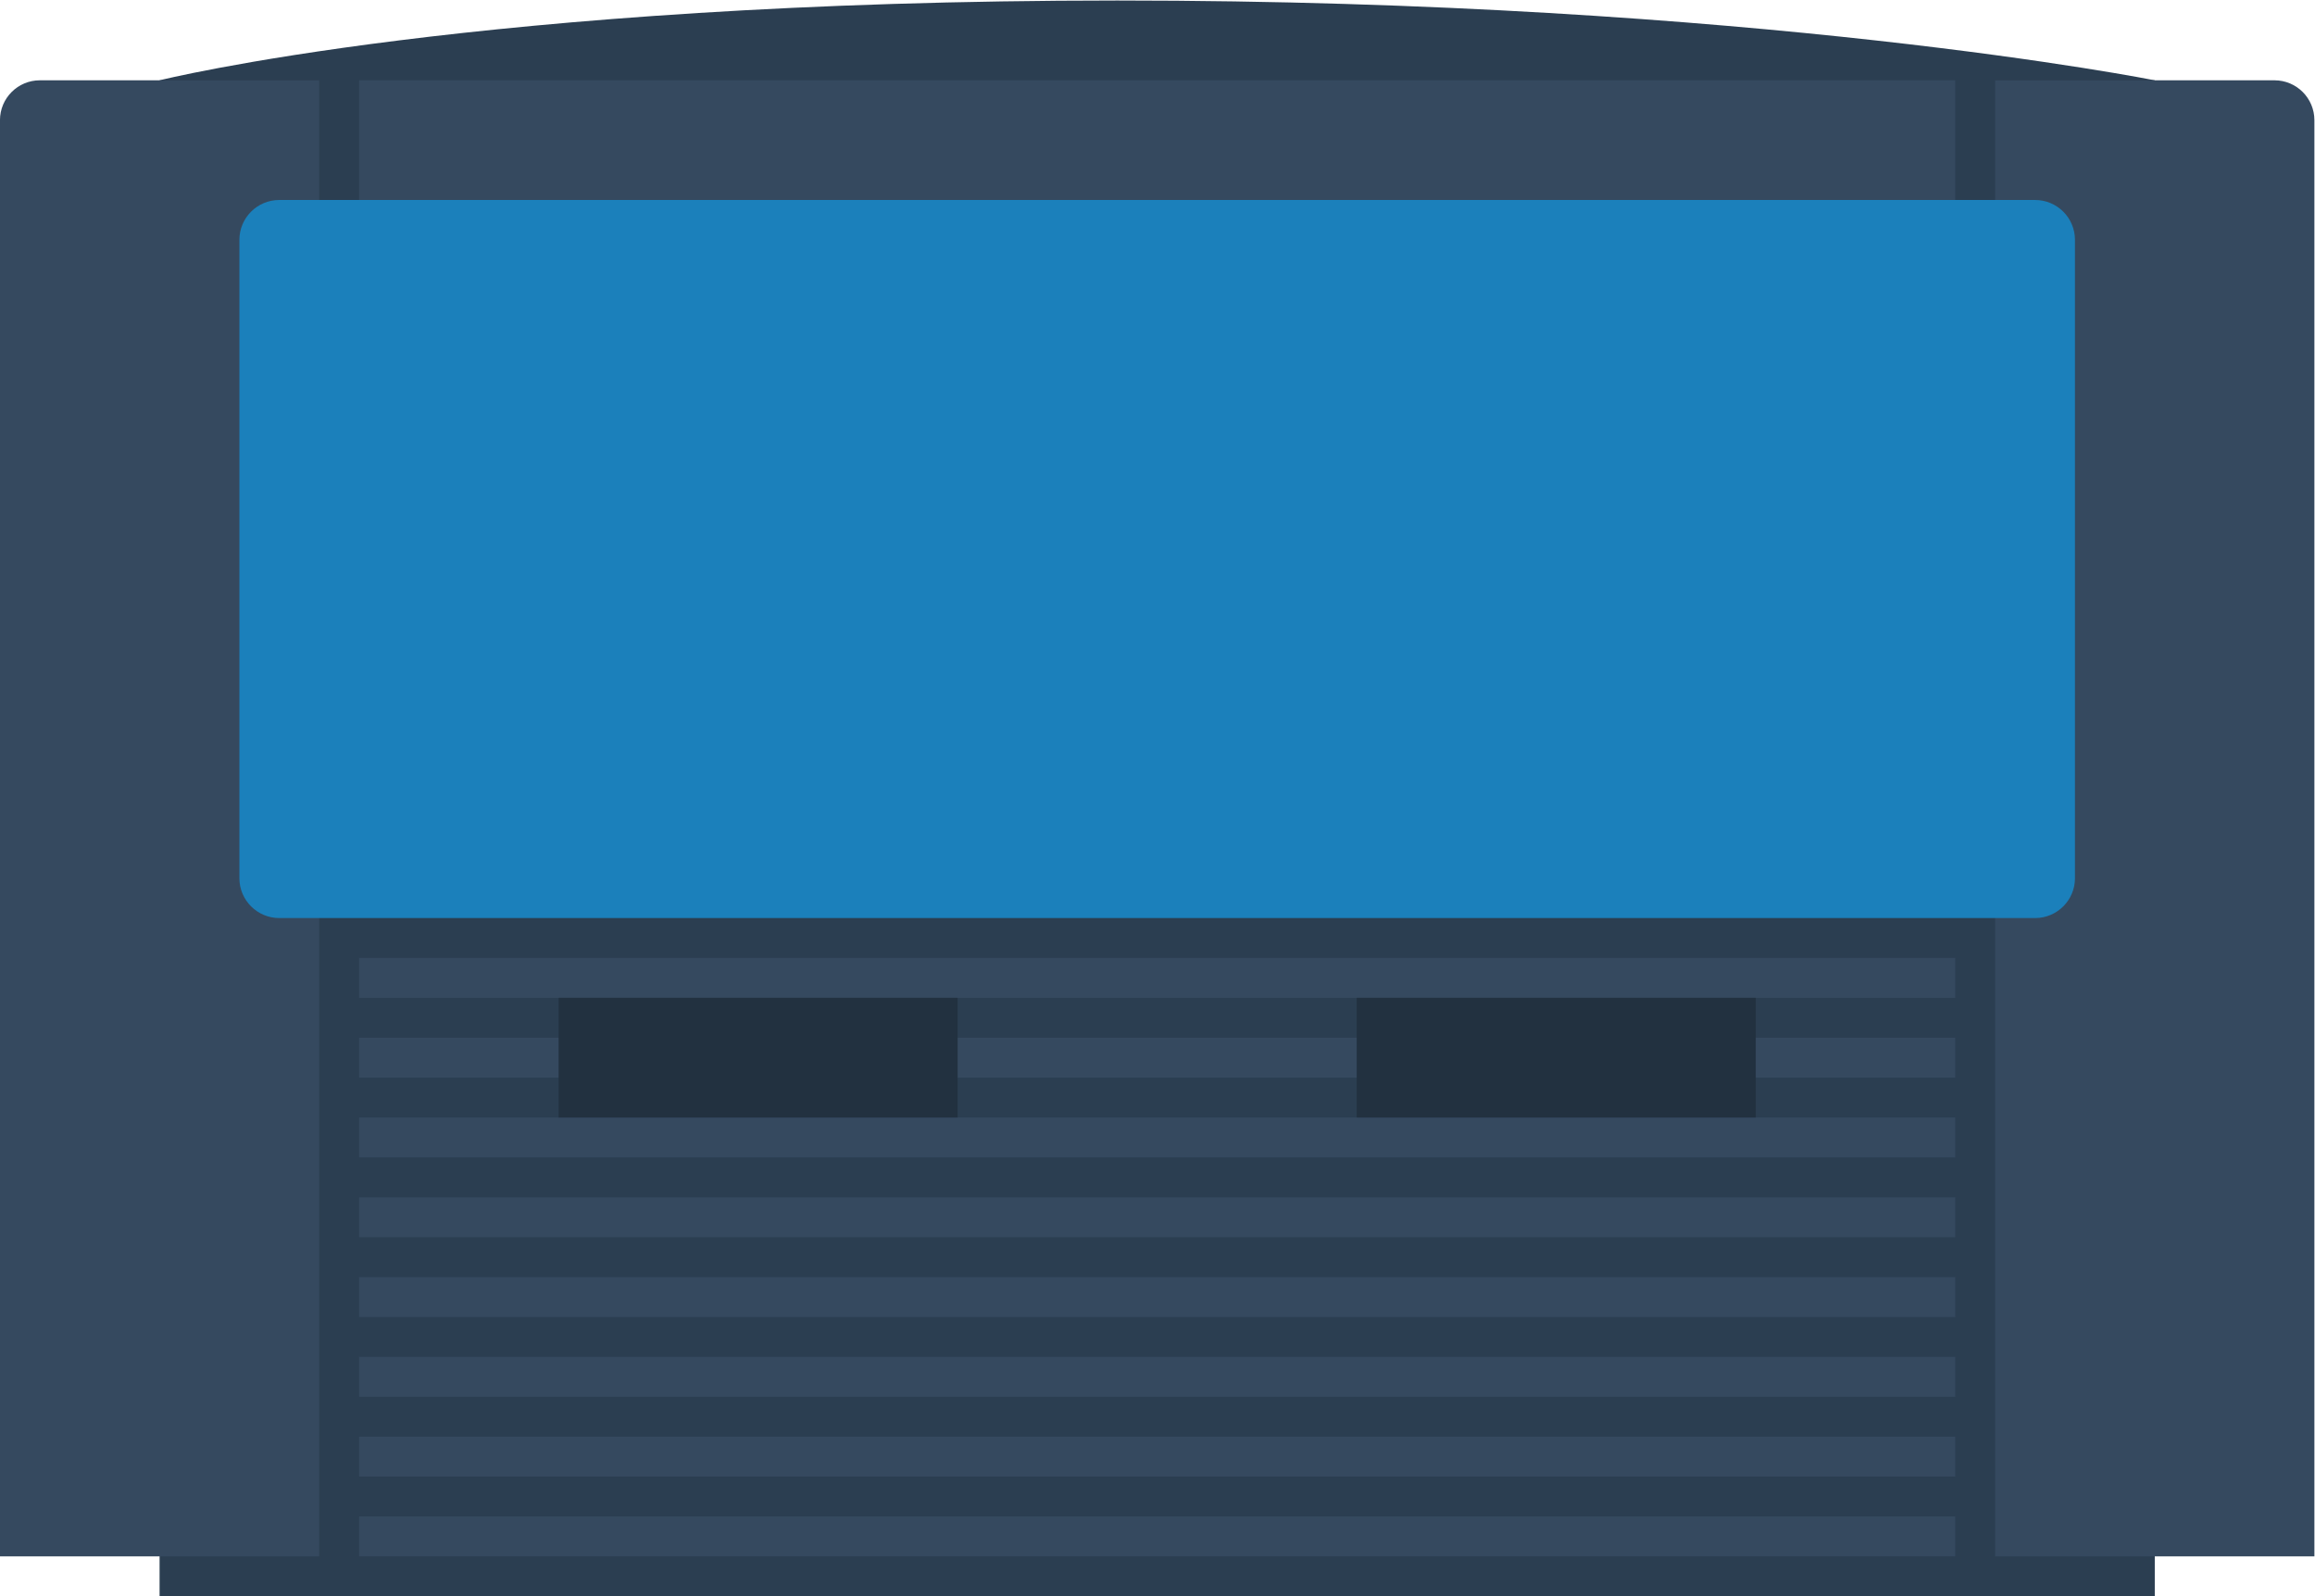 <svg height="213.333" viewBox="0 0 309.333 213.333" width="309.333" xmlns="http://www.w3.org/2000/svg" xmlns:xlink="http://www.w3.org/1999/xlink"><clipPath id="a"><path d="m0 256h256v-256h-256z"/></clipPath><g clip-path="url(#a)" transform="matrix(1.333 0 0 -1.333 -16 277.333)"><path d="m0 0c-64 0-96-8-96-8v-4-148h200v148 4s-40 8-104 8" fill="#2b3e51" transform="translate(124 208)"/><g fill="#35495f"><path d="m0 0h-32v144c0 2.209 1.791 4 4 4h28z" transform="translate(44 52)"/><path d="m0 0h32v144c0 2.209-1.791 4-4 4h-28z" transform="translate(212 52)"/><path d="m208 108h-160v4h160z"/><path d="m208 100h-160v4h160z"/><path d="m208 92h-160v4h160z"/><path d="m208 84h-160v4h160z"/><path d="m208 76h-160v4h160z"/><path d="m208 68h-160v4h160z"/><path d="m208 60h-160v4h160z"/><path d="m208 52h-160v4h160z"/></g><path d="m108 96h-40v12h40z" fill="#223140"/><path d="m188 96h-40v12h40z" fill="#223140"/><path d="m208 180h-160v20h160z" fill="#35495f"/><path d="m0 0h-176c-2.209 0-4 1.791-4 4v64c0 2.209 1.791 4 4 4h176c2.209 0 4-1.791 4-4v-64c0-2.209-1.791-4-4-4" fill="#1b80bb" transform="translate(216 116)"/></g></svg>